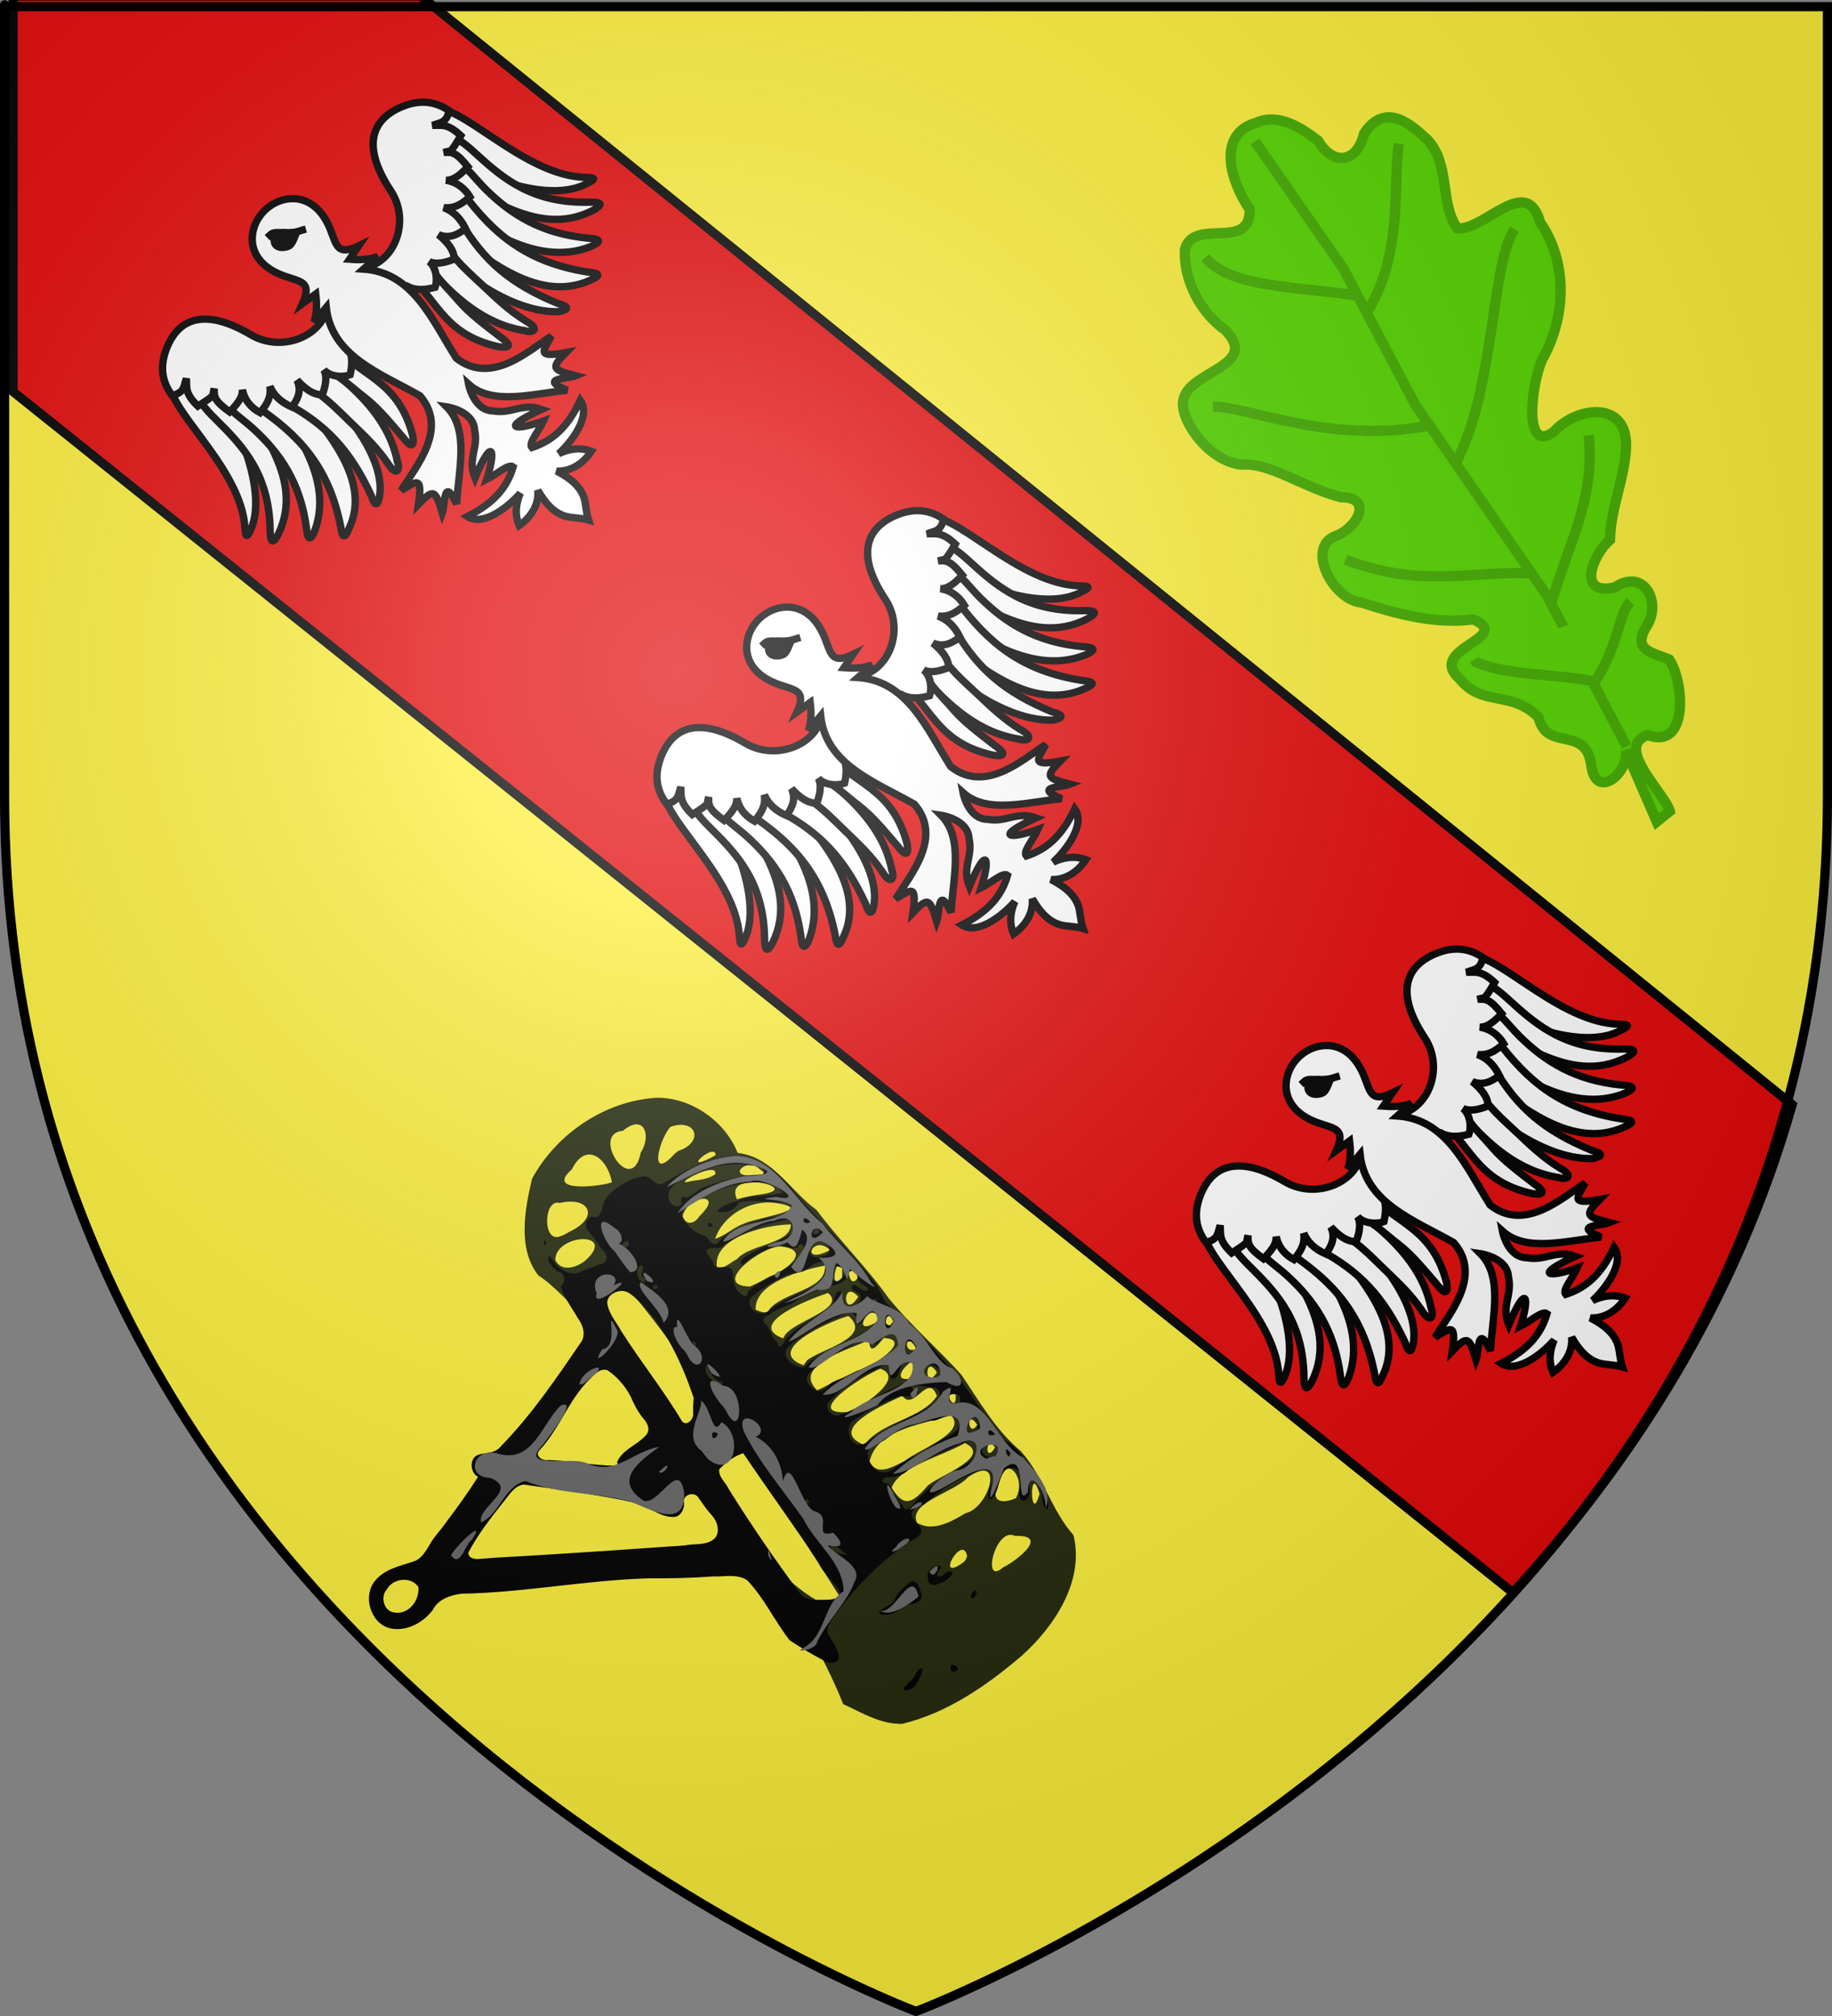 <?xml version="1.0" encoding="UTF-8" standalone="no"?>
<svg
   xmlns:dc="http://purl.org/dc/elements/1.1/"
   xmlns:cc="http://creativecommons.org/ns#"
   xmlns:rdf="http://www.w3.org/1999/02/22-rdf-syntax-ns#"
   xmlns:svg="http://www.w3.org/2000/svg"
   xmlns="http://www.w3.org/2000/svg"
   xmlns:xlink="http://www.w3.org/1999/xlink"
   xmlns:sodipodi="http://sodipodi.sourceforge.net/DTD/sodipodi-0.dtd"
   xmlns:inkscape="http://www.inkscape.org/namespaces/inkscape"
   height="660"
   width="600"
   version="1.0"
   id="svg2"
   sodipodi:version="0.32"
   inkscape:version="0.46"
   sodipodi:docname="000_TUJ.svg"
   sodipodi:docbase="C:\Documents and Settings\Admin\Mes documents\blasons"
   inkscape:export-filename="/Users/fabriceantoine/Desktop/Blason_Plombieres_les_bainspng"
   inkscape:export-xdpi="144"
   inkscape:export-ydpi="144"
   inkscape:output_extension="org.inkscape.output.svg.inkscape">
  <rect width="100%" height="100%" fill="#808080" stroke="none"/>
  <sodipodi:namedview
     inkscape:window-height="712"
     inkscape:window-width="1024"
     inkscape:pageshadow="2"
     inkscape:pageopacity="0.0"
     guidetolerance="10.0"
     gridtolerance="10.0"
     objecttolerance="10.0"
     borderopacity="1.0"
     bordercolor="#666666"
     pagecolor="#ffffff"
     id="base"
     showgrid="false"
     height="660px"
     inkscape:zoom="0.34752453"
     inkscape:cx="-196.21802"
     inkscape:cy="227.20442"
     inkscape:window-x="176"
     inkscape:window-y="176"
     inkscape:current-layer="layer4" />
  <desc
     id="desc4">Flag of Canton of Valais (Wallis)</desc>
  <defs
     id="defs6">
    <inkscape:perspective
       sodipodi:type="inkscape:persp3d"
       inkscape:vp_x="0 : 330 : 1"
       inkscape:vp_y="0 : 1000 : 0"
       inkscape:vp_z="600 : 330 : 1"
       inkscape:persp3d-origin="300 : 220 : 1"
       id="perspective171" />
    <linearGradient
       id="linearGradient2893">
      <stop
         style="stop-color:white;stop-opacity:0.314;"
         offset="0"
         id="stop2895" />
      <stop
         id="stop2897"
         offset="0.19"
         style="stop-color:white;stop-opacity:0.251;" />
      <stop
         style="stop-color:#6b6b6b;stop-opacity:0.125;"
         offset="0.6"
         id="stop2901" />
      <stop
         style="stop-color:black;stop-opacity:0.125;"
         offset="1"
         id="stop2899" />
    </linearGradient>
    <linearGradient
       id="linearGradient2885">
      <stop
         id="stop2887"
         offset="0"
         style="stop-color:white;stop-opacity:1;" />
      <stop
         style="stop-color:white;stop-opacity:1;"
         offset="0.229"
         id="stop2891" />
      <stop
         id="stop2889"
         offset="1"
         style="stop-color:black;stop-opacity:1;" />
    </linearGradient>
    <linearGradient
       id="linearGradient2955">
      <stop
         id="stop2867"
         offset="0"
         style="stop-color:#fd0000;stop-opacity:1;" />
      <stop
         style="stop-color:#e77275;stop-opacity:0.659;"
         offset="0.5"
         id="stop2873" />
      <stop
         style="stop-color:black;stop-opacity:0.323;"
         offset="1"
         id="stop2959" />
    </linearGradient>
    <radialGradient
       inkscape:collect="always"
       xlink:href="#linearGradient2955"
       id="radialGradient2961"
       cx="225.524"
       cy="218.901"
       fx="225.524"
       fy="218.901"
       r="300"
       gradientTransform="matrix(-4.167939e-4,2.183,-1.884,-3.599562e-4,615.597,-289.121)"
       gradientUnits="userSpaceOnUse" />
    <polygon
       id="star"
       transform="scale(53,53)"
       points="0,-1 0.588,0.809 -0.951,-0.309 0.951,-0.309 -0.588,0.809 0,-1 " />
    <clipPath
       id="clip">
      <path
         d="M 0,-200 L 0,600 L 300,600 L 300,-200 L 0,-200 z "
         id="path10" />
    </clipPath>
    <radialGradient
       inkscape:collect="always"
       xlink:href="#linearGradient2955"
       id="radialGradient1911"
       gradientUnits="userSpaceOnUse"
       gradientTransform="matrix(-4.167939e-4,2.183,-1.884,-3.599562e-4,615.597,-289.121)"
       cx="225.524"
       cy="218.901"
       fx="225.524"
       fy="218.901"
       r="300" />
    <radialGradient
       inkscape:collect="always"
       xlink:href="#linearGradient2955"
       id="radialGradient2865"
       gradientUnits="userSpaceOnUse"
       gradientTransform="matrix(0,1.749,-1.593,-1.049767e-7,551.788,-191.29)"
       cx="225.524"
       cy="218.901"
       fx="225.524"
       fy="218.901"
       r="300" />
    <radialGradient
       inkscape:collect="always"
       xlink:href="#linearGradient2955"
       id="radialGradient2871"
       gradientUnits="userSpaceOnUse"
       gradientTransform="matrix(0,1.386,-1.323,-5.741131e-8,-158.082,-109.541)"
       cx="225.524"
       cy="218.901"
       fx="225.524"
       fy="218.901"
       r="300" />
    <radialGradient
       inkscape:collect="always"
       xlink:href="#linearGradient2893"
       id="radialGradient3163"
       gradientUnits="userSpaceOnUse"
       gradientTransform="matrix(1.353,0,0,1.349,-77.629,-85.747)"
       cx="221.445"
       cy="226.331"
       fx="221.445"
       fy="226.331"
       r="300" />
    <radialGradient
       r="300"
       fy="226.331"
       fx="221.445"
       cy="226.331"
       cx="221.445"
       gradientTransform="matrix(1.353,0,0,1.349,-77.629,-85.747)"
       gradientUnits="userSpaceOnUse"
       id="radialGradient2375"
       xlink:href="#linearGradient2893"
       inkscape:collect="always" />
    <radialGradient
       r="300"
       fy="218.901"
       fx="225.524"
       cy="218.901"
       cx="225.524"
       gradientTransform="matrix(0,1.386,-1.323,-5.741131e-8,-158.082,-109.541)"
       gradientUnits="userSpaceOnUse"
       id="radialGradient2373"
       xlink:href="#linearGradient2955"
       inkscape:collect="always" />
    <radialGradient
       r="300"
       fy="218.901"
       fx="225.524"
       cy="218.901"
       cx="225.524"
       gradientTransform="matrix(0,1.749,-1.593,-1.049767e-7,551.788,-191.29)"
       gradientUnits="userSpaceOnUse"
       id="radialGradient2371"
       xlink:href="#linearGradient2955"
       inkscape:collect="always" />
    <radialGradient
       r="300"
       fy="218.901"
       fx="225.524"
       cy="218.901"
       cx="225.524"
       gradientTransform="matrix(-4.167939e-4,2.183,-1.884,-3.599562e-4,615.597,-289.121)"
       gradientUnits="userSpaceOnUse"
       id="radialGradient2369"
       xlink:href="#linearGradient2955"
       inkscape:collect="always" />
    <clipPath
       id="clipPath2365">
      <path
         id="path2367"
         d="M 0,-200 L 0,600 L 300,600 L 300,-200 L 0,-200 z " />
    </clipPath>
    <polygon
       points="0,-1 0.588,0.809 -0.951,-0.309 0.951,-0.309 -0.588,0.809 0,-1 "
       transform="scale(53,53)"
       id="polygon2363" />
    <radialGradient
       gradientUnits="userSpaceOnUse"
       gradientTransform="matrix(-4.167939e-4,2.183,-1.884,-3.599562e-4,615.597,-289.121)"
       r="300"
       fy="218.901"
       fx="225.524"
       cy="218.901"
       cx="225.524"
       id="radialGradient2361"
       xlink:href="#linearGradient2955"
       inkscape:collect="always" />
    <linearGradient
       id="linearGradient2353">
      <stop
         style="stop-color:#fd0000;stop-opacity:1;"
         offset="0"
         id="stop2355" />
      <stop
         id="stop2357"
         offset="0.5"
         style="stop-color:#e77275;stop-opacity:0.659;" />
      <stop
         id="stop2359"
         offset="1"
         style="stop-color:black;stop-opacity:0.323;" />
    </linearGradient>
    <linearGradient
       id="linearGradient2345">
      <stop
         style="stop-color:white;stop-opacity:1;"
         offset="0"
         id="stop2347" />
      <stop
         id="stop2349"
         offset="0.229"
         style="stop-color:white;stop-opacity:1;" />
      <stop
         style="stop-color:black;stop-opacity:1;"
         offset="1"
         id="stop2351" />
    </linearGradient>
    <linearGradient
       id="linearGradient2335">
      <stop
         id="stop2337"
         offset="0"
         style="stop-color:white;stop-opacity:0.314;" />
      <stop
         style="stop-color:white;stop-opacity:0.251;"
         offset="0.19"
         id="stop2339" />
      <stop
         id="stop2341"
         offset="0.6"
         style="stop-color:#6b6b6b;stop-opacity:0.125;" />
      <stop
         id="stop2343"
         offset="1"
         style="stop-color:black;stop-opacity:0.125;" />
    </linearGradient>
    <radialGradient
       gradientTransform="matrix(0,1.386,-1.323,-5.741131e-8,-158.082,-109.541)"
       gradientUnits="userSpaceOnUse"
       xlink:href="#linearGradient2955"
       id="radialGradient2569"
       fy="218.901"
       fx="225.524"
       r="300"
       cy="218.901"
       cx="225.524" />
    <radialGradient
       gradientTransform="matrix(0,1.749,-1.593,-1.049767e-7,551.788,-191.29)"
       gradientUnits="userSpaceOnUse"
       xlink:href="#linearGradient2955"
       id="radialGradient2567"
       fy="218.901"
       fx="225.524"
       r="300"
       cy="218.901"
       cx="225.524" />
    <radialGradient
       gradientTransform="matrix(-4.167939e-4,2.183,-1.884,-3.599562e-4,615.597,-289.121)"
       gradientUnits="userSpaceOnUse"
       xlink:href="#linearGradient2955"
       id="radialGradient2565"
       fy="218.901"
       fx="225.524"
       r="300"
       cy="218.901"
       cx="225.524" />
    <clipPath
       id="clipPath2561">
      <path
         id="path2563"
         d="M 0,-200 L 0,600 L 300,600 L 300,-200 L 0,-200 z " />
    </clipPath>
    <polygon
       id="polygon2559"
       transform="scale(53,53)"
       points="0,-1 0.588,0.809 -0.951,-0.309 0.951,-0.309 -0.588,0.809 0,-1 " />
    <radialGradient
       gradientTransform="matrix(-4.167939e-4,2.183,-1.884,-3.599562e-4,615.597,-289.121)"
       gradientUnits="userSpaceOnUse"
       xlink:href="#linearGradient2955"
       id="radialGradient2557"
       fy="218.901"
       fx="225.524"
       r="300"
       cy="218.901"
       cx="225.524" />
    <linearGradient
       id="linearGradient2549">
      <stop
         id="stop2551"
         offset="0"
         style="stop-color:#fd0000;stop-opacity:1" />
      <stop
         id="stop2553"
         offset="0.5"
         style="stop-color:#e77275;stop-opacity:0.659" />
      <stop
         id="stop2555"
         offset="1"
         style="stop-color:black;stop-opacity:0.323" />
    </linearGradient>
    <linearGradient
       id="linearGradient2541">
      <stop
         id="stop2543"
         offset="0"
         style="stop-color:white;stop-opacity:1" />
      <stop
         id="stop2545"
         offset="0.229"
         style="stop-color:white;stop-opacity:1" />
      <stop
         id="stop2547"
         offset="1"
         style="stop-color:black;stop-opacity:1" />
    </linearGradient>
    <linearGradient
       id="linearGradient2531">
      <stop
         id="stop2533"
         offset="0"
         style="stop-color:white;stop-opacity:0.314" />
      <stop
         id="stop2535"
         offset="0.19"
         style="stop-color:white;stop-opacity:0.251" />
      <stop
         id="stop2537"
         offset="0.6"
         style="stop-color:#6b6b6b;stop-opacity:0.125" />
      <stop
         id="stop2539"
         offset="1"
         style="stop-color:black;stop-opacity:0.125" />
    </linearGradient>
  </defs>
  <g
     inkscape:groupmode="layer"
     id="layer3"
     inkscape:label="Fond écu"
     style="display:inline"
     sodipodi:insensitive="true">
    <path
       id="path2855"
       style="fill:#fcef3c;fill-opacity:1;fill-rule:evenodd;stroke:none;stroke-width:1px;stroke-linecap:butt;stroke-linejoin:miter;stroke-opacity:1"
       d="M 300,658.5 C 300,658.5 598.5,546.18 598.5,260.728 C 598.5,-24.723 598.5,2.176 598.5,2.176 L 1.5,2.176 L 1.5,260.728 C 1.5,546.18 300,658.5 300,658.5 z "
       sodipodi:nodetypes="cccccc" />
  </g>
  <g
     inkscape:groupmode="layer"
     id="layer4"
     inkscape:label="Meubles">
    <g
       id="g2571"
       style="opacity:1;display:inline"
       transform="translate(-0.148,-0.328)">
      <g
         id="g5810">
        <rect
           id="rect4923"
           style="fill:none;fill-opacity:1;fill-rule:nonzero;stroke:none;stroke-width:7.56;stroke-linecap:round;stroke-linejoin:round;stroke-miterlimit:4;stroke-dasharray:none;stroke-opacity:1"
           y="3.375078e-14"
           x="0"
           height="660"
           width="600" />
      </g>
    </g>
    <path
       style="opacity:1;fill:#e20909;fill-opacity:1;fill-rule:evenodd;stroke:#000000;stroke-width:3;stroke-linecap:butt;stroke-linejoin:miter;stroke-miterlimit:4;stroke-dasharray:none;stroke-opacity:1;display:inline"
       d="M 4.283,-1.316 L 4.283,128.216 L 495.471,521.372 C 534.117,479.314 568.498,426.473 586.971,361.653 L 137.752,-1.316 L 4.283,-1.316 z"
       id="path5411" />
    <g
       id="g4069"
       transform="matrix(0.178,-0.183,0.182,0.173,182.463,247.326)"
       style="opacity:1;stroke:#000000;stroke-width:9.498;stroke-miterlimit:4;stroke-dasharray:none;stroke-opacity:1;display:inline">
      <g
         id="g4071"
         style="stroke:#000000;stroke-width:9.498;stroke-miterlimit:4;stroke-dasharray:none;stroke-opacity:1">
        <g
           id="g4073"
           style="stroke:#000000;stroke-width:9.498;stroke-miterlimit:4;stroke-dasharray:none;stroke-opacity:1">
          <path
             inkscape:transform-center-y="-10.853584"
             inkscape:transform-center-x="81.419103"
             style="fill:#ffffff;fill-opacity:1;fill-rule:evenodd;stroke:#000000;stroke-width:9.498;stroke-linecap:butt;stroke-linejoin:miter;stroke-miterlimit:4;stroke-dasharray:none;stroke-opacity:1"
             d="M 64.753,130.195 C 34.184,148.381 45.911,266.741 -1.626,328.351 C -8.218,337.292 -21.937,348.687 -3.513,341.871 C 57.22,319.605 106.65,185.459 99.882,119.849 C 94.617,119.852 84.969,119.491 79.656,119.858 C 70.859,123.304 73.551,126.749 64.753,130.195 z"
             id="path4075"
             sodipodi:nodetypes="cccccc" />
          <path
             inkscape:transform-center-y="-7.1189567"
             inkscape:transform-center-x="32.50414"
             style="fill:#ffffff;fill-opacity:1;fill-rule:evenodd;stroke:#000000;stroke-width:9.498;stroke-linecap:butt;stroke-linejoin:miter;stroke-miterlimit:4;stroke-dasharray:none;stroke-opacity:1"
             d="M 76.119,164.731 C 68.767,177.465 68.24,197.747 67.96,212.648 C 67.056,260.695 63.35,310.001 12.811,360.783 C 1.062,372.672 3.026,375.893 16.608,371.721 C 97.668,344.446 96.55,242.436 122.437,185.375 C 120.488,173.192 121.613,161.359 113.719,153.656 C 108.486,154.233 103.264,154.202 98.024,155.147 C 89.655,159.531 84.488,160.346 76.119,164.731 z"
             id="path4077"
             sodipodi:nodetypes="cscccccc" />
          <path
             inkscape:transform-center-y="-7.6424899"
             inkscape:transform-center-x="-8.1813582"
             style="fill:#ffffff;fill-opacity:1;fill-rule:evenodd;stroke:#000000;stroke-width:9.498;stroke-linecap:butt;stroke-linejoin:miter;stroke-miterlimit:4;stroke-dasharray:none;stroke-opacity:1"
             d="M 91.595,194.577 C 88.436,216.735 92.12,234.145 92.489,252.37 C 93.433,298.858 84.564,344.782 47.143,392.6 C 36.771,405.069 38.937,408.021 51.722,402.859 C 125.565,370.014 132.774,266.522 142.517,209.232 C 139.621,197.614 134.49,186.53 126.218,179.738 C 121.206,180.73 116.156,181.134 111.167,182.482 C 103.44,187.416 99.323,189.643 91.595,194.577 z"
             id="path4079"
             sodipodi:nodetypes="cscccccc" />
          <path
             inkscape:transform-center-y="-1.6707981"
             inkscape:transform-center-x="16.400283"
             style="fill:#ffffff;fill-opacity:1;fill-rule:evenodd;stroke:#000000;stroke-width:9.498;stroke-linecap:butt;stroke-linejoin:miter;stroke-miterlimit:4;stroke-dasharray:none;stroke-opacity:1"
             d="M 115.899,234.22 C 126.876,299.686 124.549,356.673 78.945,423.038 C 69.166,435.435 71.348,438.252 83.66,432.906 C 156.53,409.036 156.72,300.47 164.756,244.47 C 161.645,233.238 160.885,222.581 152.664,216.179 C 147.812,217.271 142.907,217.792 138.086,219.23 C 130.691,224.226 123.295,229.223 115.899,234.22 z"
             id="path4081"
             sodipodi:nodetypes="ccccccc" />
          <path
             style="fill:#ffffff;fill-opacity:1;fill-rule:evenodd;stroke:#000000;stroke-width:9.498;stroke-linecap:butt;stroke-linejoin:miter;stroke-miterlimit:4;stroke-dasharray:none;stroke-opacity:1"
             d="M 145.385,260.455 C 160.397,316.025 158.523,361.524 134.853,423.115 C 127.548,437.113 130.215,439.476 141.32,431.936 C 182.735,403.053 194.433,313.466 188.927,259.537 C 184.957,244.409 179.603,241.917 165.5,235.883 C 160.935,237.857 156.212,239.28 151.743,241.588 C 146.251,249.551 142.827,248.114 145.385,260.455 z"
             id="path4083"
             sodipodi:nodetypes="ccccccc" />
          <path
             inkscape:transform-center-y="-1.5425572"
             inkscape:transform-center-x="5.0521631"
             style="fill:#ffffff;fill-opacity:1;fill-rule:evenodd;stroke:#000000;stroke-width:9.498;stroke-linecap:butt;stroke-linejoin:miter;stroke-miterlimit:4;stroke-dasharray:none;stroke-opacity:1"
             d="M 177.878,259.733 C 186.48,285.474 184.477,312.044 184.402,340.779 C 184.347,362.09 184.429,384.581 179.502,408.818 C 173.686,431.153 184.584,427.344 189.287,417.26 C 219.4,373.32 220.749,321.542 215.638,266.261 C 215.309,258.405 220.36,249.174 197.508,234.692 C 179.773,239.357 172.581,243.792 177.878,259.733 z"
             id="path4085"
             sodipodi:nodetypes="csccccc" />
          <path
             inkscape:transform-center-x="-0.25406483"
             inkscape:transform-center-y="11.246663"
             sodipodi:nodetypes="csccccc"
             id="path4087"
             d="M 207.921,258.691 C 218.648,279.886 217.468,301.46 220.206,328.974 C 222.317,350.18 219.269,375.254 216.83,399.867 C 213.314,422.677 221.036,416.383 227.422,407.271 C 267.267,340.923 233.528,302.802 242.085,248.569 C 237.703,238.627 234.175,225.298 212.925,241.44 L 207.921,258.691 z"
             style="fill:#ffffff;fill-opacity:1;fill-rule:evenodd;stroke:#000000;stroke-width:9.498;stroke-linecap:butt;stroke-linejoin:miter;stroke-miterlimit:4;stroke-dasharray:none;stroke-opacity:1" />
          <path
             style="fill:#ffffff;fill-opacity:1;fill-rule:evenodd;stroke:#000000;stroke-width:9.498;stroke-linecap:butt;stroke-linejoin:miter;stroke-miterlimit:4;stroke-dasharray:none;stroke-opacity:1"
             d="M 289.719,190.31 C 262.219,242.346 190.067,219.184 177.776,164.871 C 159.82,85.523 119.298,87.226 93.708,97.152 C 71.758,105.666 55.802,120.583 51.73,146.385 C 65.476,155.466 70.441,148.723 79.943,144.381 C 72.358,152.931 64.798,155.761 64.594,180.152 C 93.032,186.872 85.283,184.542 95.242,179.517 C 87.071,187.05 84.198,191.131 87.258,215.039 C 108.374,215.413 114.57,211.435 119.186,206.808 C 110.961,218.646 110.202,232.324 113.434,244.274 C 130.14,242.9 138.874,239.473 146.609,229.516 C 141.732,241.031 141.42,253.821 146.863,269.011 C 160.707,267.033 171.347,262.427 176.344,249.274 C 175.361,266.505 177.301,277.89 185.055,286.18 C 195.068,281.784 206.756,274.678 209.582,264.842 C 208.492,278.009 220.671,290.651 228.231,293.995 C 237.99,288.069 249.082,279.252 252.099,265.99 C 272.812,243.299 267.923,243.328 307.899,251.465 C 304.564,233.459 297.987,205.324 289.719,190.31 z"
             id="path4089"
             sodipodi:nodetypes="csscccccccccccccccc" />
        </g>
        <g
           id="g4091"
           transform="matrix(-1,0,0,1,612.969,0)"
           style="stroke:#000000;stroke-width:9.498;stroke-miterlimit:4;stroke-dasharray:none;stroke-opacity:1">
          <path
             sodipodi:nodetypes="cccccc"
             id="path4093"
             d="M 64.753,130.195 C 34.184,148.381 45.911,266.741 -1.626,328.351 C -8.218,337.292 -21.937,348.687 -3.513,341.871 C 62.326,322.159 106.65,185.459 99.882,119.849 C 94.617,119.852 84.969,119.491 79.656,119.858 C 70.859,123.304 73.551,126.749 64.753,130.195 z"
             style="fill:#ffffff;fill-opacity:1;fill-rule:evenodd;stroke:#000000;stroke-width:9.498;stroke-linecap:butt;stroke-linejoin:miter;stroke-miterlimit:4;stroke-dasharray:none;stroke-opacity:1"
             inkscape:transform-center-x="81.419103"
             inkscape:transform-center-y="-10.853584" />
          <path
             sodipodi:nodetypes="cscccccc"
             id="path4095"
             d="M 76.119,164.731 C 68.767,177.465 68.24,197.747 67.96,212.648 C 67.056,260.695 63.35,310.001 12.811,360.783 C 1.062,372.672 3.026,375.893 16.608,371.721 C 97.668,344.446 96.55,242.436 122.437,185.375 C 120.488,173.192 121.613,161.359 113.719,153.656 C 108.486,154.233 103.264,154.202 98.024,155.147 C 89.655,159.531 84.488,160.346 76.119,164.731 z"
             style="fill:#ffffff;fill-opacity:1;fill-rule:evenodd;stroke:#000000;stroke-width:9.498;stroke-linecap:butt;stroke-linejoin:miter;stroke-miterlimit:4;stroke-dasharray:none;stroke-opacity:1"
             inkscape:transform-center-x="32.50414"
             inkscape:transform-center-y="-7.1189567" />
          <path
             sodipodi:nodetypes="cscccccc"
             id="path4097"
             d="M 91.595,194.577 C 88.436,216.735 92.12,234.145 92.489,252.37 C 93.433,298.858 84.564,344.782 47.143,392.6 C 36.771,405.069 38.937,408.021 51.722,402.859 C 125.565,370.014 132.774,266.522 142.517,209.232 C 139.621,197.614 134.49,186.53 126.218,179.738 C 121.206,180.73 116.156,181.134 111.167,182.482 C 103.44,187.416 99.323,189.643 91.595,194.577 z"
             style="fill:#ffffff;fill-opacity:1;fill-rule:evenodd;stroke:#000000;stroke-width:9.498;stroke-linecap:butt;stroke-linejoin:miter;stroke-miterlimit:4;stroke-dasharray:none;stroke-opacity:1"
             inkscape:transform-center-x="-8.1813582"
             inkscape:transform-center-y="-7.6424899" />
          <path
             sodipodi:nodetypes="ccccccc"
             id="path4099"
             d="M 115.899,234.22 C 126.876,299.686 124.549,356.673 78.945,423.038 C 69.166,435.435 71.348,438.252 83.66,432.906 C 157.807,403.929 156.72,300.47 164.756,244.47 C 161.645,233.238 160.885,222.581 152.664,216.179 C 147.812,217.271 142.907,217.792 138.086,219.23 C 130.691,224.226 123.295,229.223 115.899,234.22 z"
             style="fill:#ffffff;fill-opacity:1;fill-rule:evenodd;stroke:#000000;stroke-width:9.498;stroke-linecap:butt;stroke-linejoin:miter;stroke-miterlimit:4;stroke-dasharray:none;stroke-opacity:1"
             inkscape:transform-center-x="16.400283"
             inkscape:transform-center-y="-1.6707981" />
          <path
             sodipodi:nodetypes="ccccccc"
             id="path4101"
             d="M 145.385,260.455 C 160.397,316.025 158.523,361.524 134.853,423.115 C 127.548,437.113 130.215,439.476 141.32,431.936 C 180.182,394.117 194.433,313.466 188.927,259.537 C 184.957,244.409 179.603,241.917 165.5,235.883 C 160.935,237.857 156.212,239.28 151.743,241.588 C 146.251,249.551 142.827,248.114 145.385,260.455 z"
             style="fill:#ffffff;fill-opacity:1;fill-rule:evenodd;stroke:#000000;stroke-width:9.498;stroke-linecap:butt;stroke-linejoin:miter;stroke-miterlimit:4;stroke-dasharray:none;stroke-opacity:1" />
          <path
             sodipodi:nodetypes="csccccc"
             id="path4103"
             d="M 177.878,259.733 C 186.48,285.474 184.477,312.044 184.402,340.779 C 184.347,362.09 184.429,384.581 179.502,408.818 C 173.686,431.153 184.584,427.344 189.287,417.26 C 219.4,373.32 220.749,321.542 215.638,266.261 C 215.309,258.405 220.36,249.174 197.508,234.692 C 179.773,239.357 172.581,243.792 177.878,259.733 z"
             style="fill:#ffffff;fill-opacity:1;fill-rule:evenodd;stroke:#000000;stroke-width:9.498;stroke-linecap:butt;stroke-linejoin:miter;stroke-miterlimit:4;stroke-dasharray:none;stroke-opacity:1"
             inkscape:transform-center-x="5.0521631"
             inkscape:transform-center-y="-1.5425572" />
          <path
             style="fill:#ffffff;fill-opacity:1;fill-rule:evenodd;stroke:#000000;stroke-width:9.498;stroke-linecap:butt;stroke-linejoin:miter;stroke-miterlimit:4;stroke-dasharray:none;stroke-opacity:1"
             d="M 207.921,258.691 C 218.648,279.886 217.468,301.46 220.206,328.974 C 222.317,350.18 219.269,375.254 216.83,399.867 C 213.314,422.677 221.036,416.383 227.422,407.271 C 267.267,340.923 233.528,302.802 242.085,248.569 C 237.703,238.627 234.175,225.298 212.925,241.44 L 207.921,258.691 z"
             id="path4105"
             sodipodi:nodetypes="csccccc"
             inkscape:transform-center-y="11.246663"
             inkscape:transform-center-x="-0.25406483" />
          <path
             sodipodi:nodetypes="csscccccccccccccccc"
             id="path4107"
             d="M 289.719,190.31 C 262.219,242.346 190.067,219.184 177.776,164.871 C 159.82,85.523 119.298,87.226 93.708,97.152 C 71.758,105.666 55.802,120.583 51.73,146.385 C 65.476,155.466 70.441,148.723 79.943,144.381 C 72.358,152.931 64.798,155.761 64.594,180.152 C 93.032,186.872 85.283,184.542 95.242,179.517 C 87.071,187.05 84.198,191.131 87.258,215.039 C 108.374,215.413 114.57,211.435 119.186,206.808 C 110.961,218.646 110.202,232.324 113.434,244.274 C 130.14,242.9 138.874,239.473 146.609,229.516 C 141.732,241.031 141.42,253.821 146.863,269.011 C 160.707,267.033 171.347,262.427 176.344,249.274 C 175.361,266.505 177.301,277.89 185.055,286.18 C 195.068,281.784 206.756,274.678 209.582,264.842 C 208.492,278.009 220.671,290.651 228.231,293.995 C 237.99,288.069 249.082,279.252 252.099,265.99 C 272.812,243.299 267.923,243.328 307.899,251.465 C 304.564,233.459 297.987,205.324 289.719,190.31 z"
             style="fill:#ffffff;fill-opacity:1;fill-rule:evenodd;stroke:#000000;stroke-width:9.498;stroke-linecap:butt;stroke-linejoin:miter;stroke-miterlimit:4;stroke-dasharray:none;stroke-opacity:1" />
        </g>
      </g>
      <g
         id="g4109"
         style="stroke:#000000;stroke-width:9.498;stroke-miterlimit:4;stroke-dasharray:none;stroke-opacity:1">
        <path
           sodipodi:nodetypes="csccccccccccccccccccscsccccccccccccccccccsc"
           d="M 304.03,64.691 C 330.134,64.681 357.215,84.118 352.968,119.186 C 348.503,156.061 316.88,170.462 355.774,184.785 L 335.055,188.411 C 340.613,195.356 351.124,207.234 362.919,212.255 L 338.287,210.387 C 379.014,259.683 351.816,320.614 337.599,378.173 C 342.971,435.305 406.469,438.775 442.052,446.968 C 421.115,452.777 408.075,452.587 439.582,475.545 C 411.514,475.378 411.542,478.294 426.72,505.79 C 416.572,501.284 391.065,472.258 405.73,511.093 C 373.42,482.529 325.326,455.871 324.192,413.432 C 324.192,413.432 303.962,442.268 321.305,460.818 C 334.653,481.174 354.446,479.834 365.328,504.526 C 310.729,482.691 320.538,498.954 356.303,516.78 C 342.951,521.68 322.115,522.46 321.305,530.137 C 345.109,542.904 371.014,545.405 407.883,532.467 C 403.438,556.844 362.484,562.046 339.33,560.797 C 352.508,565.943 364.313,574.397 370.464,589.127 C 351.47,592.734 332.987,588.35 321.305,574.533 C 327.586,596.369 327.156,611.403 321.073,623.74 C 317.394,631.201 309.462,638.668 304.03,648.98 C 298.598,638.668 290.666,631.201 286.987,623.74 C 280.904,611.403 280.473,596.369 286.754,574.533 C 275.073,588.35 256.59,592.734 237.596,589.127 C 243.747,574.397 255.552,565.943 268.729,560.797 C 245.576,562.046 204.622,556.844 200.176,532.467 C 237.045,545.405 262.951,542.904 286.754,530.137 C 285.945,522.46 265.108,521.68 251.756,516.78 C 287.522,498.954 297.33,482.691 242.732,504.526 C 253.613,479.834 273.407,481.174 286.754,460.818 C 304.098,442.268 283.867,413.432 283.867,413.432 C 282.734,455.871 234.64,482.529 202.33,511.093 C 216.994,472.258 191.488,501.284 181.34,505.79 C 196.518,478.294 196.545,475.378 168.478,475.545 C 199.985,452.587 186.945,452.777 166.007,446.968 C 201.59,438.775 265.089,435.305 270.461,378.173 C 256.244,320.614 229.045,259.683 269.773,210.387 L 245.141,212.255 C 256.936,207.234 267.446,195.356 273.005,188.411 L 252.286,184.785 C 291.179,170.462 259.557,156.061 255.092,119.186 C 250.845,84.118 277.926,64.681 304.03,64.691 z"
           style="fill:#ffffff;fill-opacity:1;fill-rule:evenodd;stroke:#000000;stroke-width:9.498;stroke-linecap:butt;stroke-linejoin:miter;stroke-miterlimit:4;stroke-dasharray:none;stroke-opacity:1"
           id="path4111" />
        <g
           id="g4113"
           style="stroke:#000000;stroke-width:9.498;stroke-miterlimit:4;stroke-dasharray:none;stroke-opacity:1">
          <path
             sodipodi:nodetypes="ccsccscc"
             id="path4115"
             d="M 282.637,91.79 C 288.12,92.376 290.417,91.189 295.07,95.507 C 303.469,104.713 309.159,111.297 315.084,114.696 C 318.824,116.842 321.692,118.405 324.599,120.121 C 323.383,119.461 317.697,116.031 314.955,114.751 C 310.191,114.095 299.365,122.762 292.596,119.231 C 281.696,113.543 277.759,101.846 294.748,95.659 C 294.551,94.204 289.594,91.916 282.637,91.79 z"
             style="fill:#ffffff;fill-opacity:1;fill-rule:evenodd;stroke:#000000;stroke-width:9.498;stroke-linecap:butt;stroke-linejoin:miter;stroke-miterlimit:4;stroke-dasharray:none;stroke-opacity:1" />
          <path
             sodipodi:nodetypes="csssc"
             id="path4117"
             d="M 293.657,113.087 C 289.891,111.586 288.224,107.686 289.936,104.382 C 291.648,101.079 296.665,98.622 299.86,101.118 C 302.917,103.506 305.248,106.576 303.581,109.823 C 301.923,113.053 297.656,114.528 293.92,113.187"
             style="fill:#000000;fill-opacity:1;fill-rule:evenodd;stroke:#000000;stroke-width:9.498;stroke-linecap:round;stroke-linejoin:round;stroke-miterlimit:4;stroke-dasharray:none;stroke-dashoffset:0;stroke-opacity:1" />
        </g>
      </g>
    </g>
    <use
       style="opacity:1;display:inline"
       x="0"
       y="0"
       xlink:href="#g4069"
       id="use5010"
       transform="translate(-161.933,-133.718)"
       width="600"
       height="660" />
    <use
       style="opacity:1;display:inline"
       x="0"
       y="0"
       xlink:href="#g4069"
       id="use5012"
       transform="translate(176.654,143.532)"
       width="600"
       height="660" />
    <g
       id="g6540"
       transform="matrix(0.989,-0.535,0.535,0.989,-351.348,316.937)"
       style="fill:#55d400;stroke:#44aa00">
      <path
         sodipodi:nodetypes="cccccccccccccccccccccccccccccc"
         id="path3863"
         d="M 713.92,106.309 C 701.48,103.513 699.067,118.721 700.114,127.565 C 694.318,138.598 684.667,121.605 677.878,128.925 C 673.302,136.721 673.188,147.095 677.149,155.213 C 680.976,169.115 662.519,160.548 656.87,166.979 C 652.988,170.773 654.319,186.126 662.616,191.785 C 670.194,195.053 675.071,205.943 683.548,213.891 C 692.243,218.509 683.213,224.273 676.581,223.072 C 667.489,222.218 667.483,239.216 674.188,243.658 C 681.841,251.669 690.099,259.533 700.611,263.557 C 708.593,274.04 684.233,264.4 688.842,276.855 C 690.734,287.301 700.49,286.768 703.727,297.701 C 700.918,307.882 715.163,306.05 710.446,317.631 C 707.111,327.024 719.495,324.338 721.511,318.155 L 719.549,340.78 L 724.35,339.89 C 725.53,334.646 718.907,315.526 729.255,317.35 C 737.643,326.924 745.961,308.825 745.217,301.011 C 742.254,297.106 736.759,293.6 743.858,289.435 C 751.365,285.407 751.497,273.979 741.3,274.952 C 730.071,271.861 740.244,263.491 746.628,262.106 C 751.083,254.154 758.947,248.416 763.636,240.504 C 770.422,228.778 756.561,223.281 747.11,226.678 C 735.45,228.157 749.713,209.109 755.103,205.989 C 766.485,198.473 774.284,184.982 772.691,171.145 C 776.071,156.737 757.375,165.522 750.678,161.233 C 749.463,152.52 757.809,143.867 755.285,134.38 C 753.412,128.928 750.137,118.503 739.877,124.003 C 734.174,130.5 727.413,128.172 727.143,119.491 C 724.673,113.851 720.807,106.85 713.92,106.309 z"
         style="fill:#55d400;fill-opacity:1;fill-rule:evenodd;stroke:#44aa00;stroke-width:3;stroke-linecap:butt;stroke-linejoin:miter;stroke-miterlimit:4;stroke-dasharray:none;stroke-opacity:1" />
      <path
         id="path4752"
         d="M 722.277,317.364 L 722.734,267.567 L 715.424,200.411 L 715.881,155.639 L 710.856,110.868"
         style="fill:#55d400;fill-rule:evenodd;stroke:#44aa00;stroke-width:3;stroke-linecap:butt;stroke-linejoin:miter;stroke-miterlimit:4;stroke-dasharray:none;stroke-opacity:1" />
      <path
         sodipodi:nodetypes="ccccc"
         id="path5641"
         d="M 743.292,280.816 C 738.921,281.837 734.84,289.877 723.191,296.349 C 714.151,288.879 701.83,282.885 695.323,274.877 L 695.323,274.877 L 695.323,273.963"
         style="fill:#55d400;fill-rule:evenodd;stroke:#44aa00;stroke-width:3;stroke-linecap:butt;stroke-linejoin:miter;stroke-miterlimit:4;stroke-dasharray:none;stroke-opacity:1" />
      <path
         sodipodi:nodetypes="cc"
         id="path5643"
         d="M 723.191,269.852 C 734.564,258.066 748.639,249.657 755.627,232.39"
         style="fill:#55d400;fill-rule:evenodd;stroke:#44aa00;stroke-width:3;stroke-linecap:butt;stroke-linejoin:miter;stroke-miterlimit:4;stroke-dasharray:none;stroke-opacity:1" />
      <path
         sodipodi:nodetypes="cc"
         id="path5645"
         d="M 721.82,259.801 C 706.592,250.691 691.364,248.315 676.135,230.563"
         style="fill:#55d400;fill-rule:evenodd;stroke:#44aa00;stroke-width:3;stroke-linecap:butt;stroke-linejoin:miter;stroke-miterlimit:4;stroke-dasharray:none;stroke-opacity:1" />
      <path
         sodipodi:nodetypes="cc"
         id="path5647"
         d="M 717.252,221.426 C 738.214,207.667 754.086,175.113 765.221,169.345"
         style="fill:#55d400;fill-rule:evenodd;stroke:#44aa00;stroke-width:3;stroke-linecap:butt;stroke-linejoin:miter;stroke-miterlimit:4;stroke-dasharray:none;stroke-opacity:1" />
      <path
         sodipodi:nodetypes="cc"
         id="path5649"
         d="M 715.881,207.72 C 688.088,198.945 671.877,177.338 663.344,173"
         style="fill:#55d400;fill-rule:evenodd;stroke:#44aa00;stroke-width:3;stroke-linecap:butt;stroke-linejoin:miter;stroke-miterlimit:4;stroke-dasharray:none;stroke-opacity:1" />
      <path
         sodipodi:nodetypes="cc"
         id="path5651"
         d="M 714.968,170.715 C 733.299,160.735 740.032,141.101 747.404,131.427"
         style="fill:#55d400;fill-rule:evenodd;stroke:#44aa00;stroke-width:3;stroke-linecap:butt;stroke-linejoin:miter;stroke-miterlimit:4;stroke-dasharray:none;stroke-opacity:1" />
      <path
         sodipodi:nodetypes="cc"
         id="path5653"
         d="M 715.424,164.32 C 702.106,154.337 684.116,144.821 682.074,133.711"
         style="fill:#55d400;fill-rule:evenodd;stroke:#44aa00;stroke-width:3;stroke-linecap:butt;stroke-linejoin:miter;stroke-miterlimit:4;stroke-dasharray:none;stroke-opacity:1" />
    </g>
    <g
       id="g8416"
       transform="matrix(1.073,0,0,1.073,30.343,15.547)">
      <g
         transform="matrix(0.188,0,0,0.188,-47.57,274.012)"
         id="g8403">
        <path
           style="fill:#22280b"
           d="M 1471.585,1231.07 C 1385.375,1011.83 1062.527,588.514 976.751,535.393 C 942.51,492.299 954.75,428.172 966.307,378.701 C 1005.859,305.568 1084.908,251.841 1168.712,246.985 C 1224.97,246.289 1279.921,285.124 1300.193,336.493 C 1357.124,342.709 1385.43,398.122 1428.145,428.902 C 1464.732,477.974 1509.421,521.614 1545.023,571.816 C 1581.221,616.288 1625.041,654.096 1663.2,696.179 C 1692.797,739.58 1718.881,786.407 1759.704,820.262 C 1796.782,861.207 1809.147,915.927 1845.492,956.845 C 1863.624,1030.792 1815.004,1104.421 1762.045,1151.993 C 1705.325,1200.662 1640.648,1245.491 1567.211,1263.124 C 1531.81,1263.623 1504.805,1246.313 1471.585,1231.07 z M 1465.71,1056.165 C 744.996,-84.648 1188.098,925.56 1427.582,1061.986 C 1440.006,1061.707 1454.86,1063.328 1465.71,1056.165 z M 1731.415,1009.076 C 1752.297,999.035 1808.082,956.099 1750.591,958.084 C 1718.412,942.002 1695.271,1041.196 1731.415,1009.076 z M 1672.759,990.682 C 1665.584,952.487 1617.24,1037.904 1668.029,1000.04 L 1671.128,995.585 L 1672.759,990.682 L 1672.759,990.682 z M 1670.109,921.257 C 1709.16,912.655 1734.815,821.711 1674.297,862.682 C 1652.262,887.712 1575.623,904.077 1591.611,936.767 C 1617.089,952.265 1647.746,934.752 1670.109,921.257 z M 1609.608,875.834 C 1628.025,860.354 1715.356,828.823 1669.12,807.4 C 1632.038,828.823 1563.808,844.728 1550.252,879.652 C 1571.544,915.775 1586.319,901.952 1609.608,875.834 z M 1790.404,889.919 C 1773.637,832.888 1774.479,945.272 1790.404,889.919 z M 1751.948,896.862 C 1770.909,863.305 1732.813,820.413 1723.303,874.147 C 1709.822,902.358 1728.871,907.054 1751.948,896.862 z M 1571.005,836.911 C 1593.049,817.988 1675.076,790.409 1646.317,762.167 C 1603.016,776.904 1526.216,784.024 1514.536,836.978 C 1526.44,863.106 1553.588,844.747 1571.005,836.911 z M 1718.197,814.471 C 1702.378,791.788 1700.798,843.358 1718.197,814.471 z M 1508.055,807.531 C 1538.604,771.211 1599.301,767.961 1623.772,731.159 C 1609.747,690.989 1586.144,757.579 1567.627,730.648 C 1538.082,744.567 1443.138,786.118 1506.122,810.525 L 1508.055,807.531 L 1508.055,807.531 z M 1689.152,777.789 C 1670.645,749.743 1673.909,801.509 1689.152,777.789 z M 1482.042,756.762 C 1504.934,746.672 1573.513,701.439 1531.999,686.769 C 1502.228,698.07 1401.732,764.273 1482.042,756.762 L 1482.042,756.762 z M 1654.254,728.732 C 1630.288,721.651 1656.466,762.484 1654.254,728.732 z M 1494.4,689.909 C 1515.494,686.17 1588.249,639.152 1537.234,636.86 C 1525.727,651.406 1513.82,665.027 1513.949,639.97 C 1482.13,655.353 1387.344,680.94 1429.324,721.861 C 1450.99,711.159 1472.703,700.55 1494.4,689.909 z M 1584.696,695.88 C 1607.184,642.11 1535.387,710.487 1579.794,702.852 L 1584.696,695.88 L 1584.696,695.88 z M 1623.772,692.737 C 1603.043,660.301 1603.043,725.173 1623.772,692.737 z M 1412.704,673.297 C 1433.36,655.755 1521.435,636.256 1480.085,601.089 C 1446.345,610.867 1342.23,657.605 1407.184,681.142 L 1412.704,673.297 L 1412.704,673.297 z M 1590.445,654.536 C 1572.974,621.936 1566.916,665.367 1590.445,654.536 z M 1377.304,631.808 C 1392.83,609.24 1477.742,588.887 1446.965,563.801 C 1418.032,573.246 1312.047,614.55 1373.979,637.471 L 1377.304,631.808 L 1377.304,631.808 z M 1528.396,604.804 C 1520.46,572.581 1480.244,635.804 1523.249,612.545 L 1526.627,608.921 L 1528.396,604.804 L 1528.396,604.804 z M 1552.953,609.884 C 1539.845,581.432 1534.252,636.201 1552.953,609.884 z M 1351.605,590.422 C 1374.771,561.691 1445.151,559.18 1441.973,519.392 C 1405.192,526.168 1327.156,547.438 1329.439,590.864 C 1335.246,593.569 1348.469,599.592 1351.605,590.422 z M 1496.02,569.946 C 1468.604,538.306 1470.564,610.604 1496.02,569.946 z M 1352.46,536.844 C 1378.12,528.267 1423.508,493.487 1369.301,488.243 C 1339.299,487.96 1255.543,551.418 1319.86,553.407 C 1331.225,548.926 1341.793,542.731 1352.46,536.844 z M 1469.744,538.602 C 1472.505,469.869 1440.857,569.48 1469.744,538.602 z M 1496.02,537.808 C 1472.127,499.39 1480.013,566.006 1496.02,537.808 z M 1052.198,511.84 C 1107.232,463.14 1004.24,466.671 1004.134,510.502 C 1014.368,530.479 1038.56,522.468 1052.198,511.84 z M 1299.085,508.916 C 1320.288,484.155 1386.298,485.105 1386.565,452.584 C 1344.617,453.073 1258.506,474.248 1266.64,522.6 C 1278.409,525.406 1289.314,513.58 1299.085,508.916 z M 1450.196,494.167 C 1422.262,466.927 1399.456,520.704 1450.196,494.167 z M 1309.947,451.484 C 1330.385,441.237 1431.353,428.267 1361.584,417.688 C 1318.524,411.818 1275.763,439.563 1263.636,475.899 C 1279.726,471.004 1293.652,457.386 1309.947,451.484 z M 1028.256,463.975 C 1077.329,440.312 1058.49,406.403 1011.455,417.794 C 986.001,409.845 982.753,478.766 1009.578,472.767 L 1018.074,469.598 L 1028.256,463.975 L 1028.256,463.975 z M 1238.721,438.623 C 1280.803,398.366 1218.551,405.241 1210.911,438.989 C 1216.735,455.872 1231.071,451.108 1238.721,438.623 z M 1340.507,403.382 C 1408.745,393.427 1275.581,361.046 1299.106,411.859 C 1312.553,407.514 1326.549,405.342 1340.507,403.382 z M 1096.102,384.179 C 1089.484,345.801 1054.269,316.273 1030.956,363.306 C 985.727,402.83 1082.126,390.222 1096.102,384.179 z M 1263.977,371.126 C 1268.626,347.051 1185.422,393.837 1225.219,382.133 C 1238.5,380.121 1252.644,379.172 1263.977,371.126 z M 1337.375,364.088 C 1315.336,340.837 1281.298,377.295 1324.551,372.38 C 1327.304,372.081 1353.288,373.188 1337.375,364.088 z M 1142.793,336.265 C 1160.967,308.114 1148.348,271.805 1113.674,300.794 C 1060.291,304.682 1128.523,410.439 1142.793,336.265 z M 1203.642,333.357 C 1246.723,319.276 1233.15,279.359 1191.188,294.188 C 1172.065,314.938 1155.238,385.071 1197.827,338.045 L 1203.642,333.357 L 1203.642,333.357 z M 1264.607,340.034 C 1263.702,318.484 1206.554,369.716 1257.244,344.159 L 1264.607,340.034 L 1264.607,340.034 z"
           id="path8392"
           sodipodi:nodetypes="ccccccccccccccccccccccccccccccccccccccccccccccccccccccccccccccccccccccccccccccccccccccccccccccccccccccccccccccccccccccccccccccccccccccccccccccccccc" />
        <path
           id="path8390"
           d="M 1579.288,1194.588 C 1588.781,1190.695 1590.024,1172.069 1600.084,1173.227 C 1600.804,1182.991 1592.648,1192.863 1588.856,1200.715 C 1584.913,1205.725 1570.159,1214.467 1569.868,1204.977 C 1572.81,1201.336 1576.312,1198.199 1579.288,1194.588 z M 1645.989,1173.522 C 1643.483,1159.655 1666.612,1172.831 1653.919,1177.83 C 1650.766,1179.482 1645.447,1177.698 1645.989,1173.522 z M 1384.653,1127.37 C 1360.027,1096.081 1343.473,1058.898 1315.717,1029.997 C 1299.055,1019.156 1278.489,1024.604 1259.934,1023.863 C 1224.573,1026.464 1189.108,1027.218 1153.667,1026.977 C 1052.62,1030.112 952.871,1050.097 851.742,1051.884 C 833.819,1054.172 813.898,1060.868 805.319,1078.17 C 789.309,1099.344 761.509,1114.336 734.645,1107.741 C 703.439,1098.802 690.988,1054.574 712.09,1030.203 C 727.209,1012.069 751.156,1007.053 772.518,1000.07 C 786.779,996.314 794.075,982.323 801.17,970.656 C 808.266,958.118 818.723,948.065 826.774,936.175 C 844.858,912.056 862.637,887.669 878.788,862.2 C 865.536,855.509 864.077,832.073 878.923,826.384 C 891.238,822.689 906.595,824.293 915.369,813.063 C 966.055,761.287 1006.776,701.067 1047.465,641.426 C 1053.597,629.088 1048.326,614.741 1040.609,604.448 C 1030.975,587.294 1018.038,571.552 1012.977,552.193 C 1023.48,545.958 1019.204,530.329 1007.794,528.996 C 1001.1,523.275 988.569,511.842 994.124,503.586 C 1001.627,508.666 1003.658,520.151 1013.025,524.172 C 1022.046,531.495 1035.249,535.191 1045.925,529.152 C 1057.294,524.304 1068.783,519.669 1080.685,516.303 C 1093.144,511.028 1086.319,497.564 1078.739,491.58 C 1071.837,481.263 1065.05,470.748 1056.234,461.943 C 1049.586,452.529 1056.751,436.62 1069.179,440.613 C 1078.766,439.032 1079.918,427.769 1081.783,420.045 C 1084.886,408.585 1094.874,400.555 1103.842,393.455 C 1117.304,383.2 1133.387,375.803 1150.355,374.199 C 1160.974,375.992 1168.402,393.069 1180.177,385.534 C 1203.677,371.38 1227.688,357.616 1253.865,348.99 C 1275.026,342.311 1298.294,336.836 1320.071,344.032 C 1347.671,352.353 1369.554,372.593 1387.556,394.341 C 1403.091,412.627 1418.818,430.768 1435.789,447.742 C 1467.126,481.525 1498.223,515.617 1526.636,551.929 C 1533.747,564.855 1537.868,581.686 1552.526,588.289 C 1572.429,605.998 1590.418,625.718 1609.057,644.724 C 1637.603,674.612 1664.163,706.495 1686.862,741.074 C 1697.093,755.799 1709.979,768.797 1718.369,784.711 C 1722.179,797.301 1733.946,802.288 1743.885,808.833 C 1756.637,819.612 1766.031,833.65 1777.007,846.1 C 1785.397,856.92 1793.275,868.209 1799.53,880.415 C 1799.934,891.962 1807.47,903.234 1803.243,914.827 C 1792.762,910.953 1796.203,898.066 1794.204,889.483 C 1790.096,880.367 1786.146,865.312 1774.034,865.321 C 1772.32,876.03 1777.036,888.037 1770.528,897.725 C 1762.318,906.916 1755.43,894.155 1757.842,886.114 C 1757.917,876.465 1760.885,866.726 1759.185,857.155 C 1755.153,845.601 1737.227,844.354 1731.825,855.425 C 1723.617,867.987 1723.781,884.346 1714.719,896.446 C 1705.193,904.211 1705.365,885.895 1709.476,880.867 C 1713.047,872.277 1719.789,862.859 1716.064,853.278 C 1710.69,844.558 1699.181,848.369 1691.812,851.983 C 1675.144,859.561 1658.047,866.453 1642.648,876.538 C 1628.366,885.456 1614.955,895.763 1602.628,907.231 C 1592.866,908.305 1578.482,916.39 1583.623,928.015 C 1587.798,936.643 1599.978,941.65 1598.406,952.647 C 1592.598,963.168 1579.374,965.315 1571.07,973.3 C 1524.199,1006.627 1484.075,1049.062 1451.45,1096.298 C 1447.728,1103.327 1442.53,1112.28 1448.56,1119.539 C 1454.861,1131.358 1464.117,1142.551 1464.72,1156.508 C 1461.764,1166.227 1449.438,1165.142 1442.091,1161.439 C 1422.429,1151.019 1403.082,1139.889 1384.653,1127.37 z M 781.837,1040.986 C 770.232,1023.296 740.402,1026.652 730.8,1044.675 C 719.543,1056.463 725.607,1080.61 742.912,1082.366 C 761.253,1085.878 778.079,1070.059 781.062,1052.666 C 781.909,1048.842 782.206,1044.888 781.837,1040.986 z M 1468.248,1054.598 C 1460.838,1033.955 1440.553,1021.717 1431.714,1001.869 C 1392.187,941.663 1349.497,883.62 1309.324,823.853 C 1294.162,828.58 1281.344,838.65 1270.364,849.848 C 1268.723,862.52 1280.541,870.652 1285.226,881.154 C 1322.052,940.27 1361.56,997.695 1403.03,1053.644 C 1417.033,1065.699 1436.591,1061.452 1453.45,1061.626 C 1458.928,1061.348 1465.96,1060.485 1468.248,1054.598 z M 1213.939,973.546 C 1230.256,969.985 1249.667,974.46 1263.022,962.08 C 1272.76,950.728 1266.946,933.662 1257.639,923.966 C 1249.261,914.652 1242.308,904.162 1235.117,893.997 C 1228.012,886.728 1212.449,891.044 1212.848,902.086 C 1214.882,913.193 1207.993,927.89 1195.212,927.386 C 1172.492,927.072 1155.197,909.686 1133.708,904.726 C 1109,898.169 1083.607,894.626 1058.462,890.177 C 1023.393,884.549 988.178,879.903 953.043,874.717 C 936.929,876.729 928.995,892.618 919.399,903.678 C 898.946,929.432 878.69,955.624 863.139,984.715 C 862.434,994.927 874.723,996.5 882.366,995.25 C 914.287,992.441 946.365,991.46 978.341,989.236 C 1056.91,984.55 1135.418,978.949 1213.939,973.546 z M 1478.894,988.217 C 1469.916,984.448 1459.695,970.109 1450.33,975.595 C 1453.987,984.154 1465.128,986.897 1473.579,988.312 C 1475.348,988.455 1477.132,988.431 1478.894,988.217 z M 1597.939,893.415 C 1619.386,870.044 1648.574,856.442 1674.658,839.246 C 1683.035,832.039 1691.456,821.973 1689.867,810.152 C 1685.829,800.297 1673.566,803.323 1666.016,806.774 C 1635.668,819.716 1605.197,832.889 1577.389,850.823 C 1569.32,859.214 1557.746,862.603 1546.393,862.833 C 1537.463,861.145 1529.613,871.972 1542.165,872.685 C 1551.795,874.852 1547.607,885.72 1554.8,890.813 C 1560.609,898.974 1566.176,907.309 1572.194,915.32 C 1584.276,913.063 1588.68,899.827 1597.939,893.415 z M 1415.481,901.028 C 1408.91,890.069 1408.156,913.085 1415.015,904.522 C 1415.665,903.269 1416.982,902.169 1415.481,901.028 z M 1562.673,842.706 C 1576.834,829.963 1598.208,829.091 1611.185,814.612 C 1625.164,803.768 1642.913,798.596 1656.125,786.788 C 1663.275,778.572 1660.437,762.068 1647.947,761.603 C 1635.637,760.3 1626.678,773.022 1614.304,770.693 C 1587.455,769.002 1563.46,784.202 1542.742,799.531 C 1533.861,808.073 1518.252,807.978 1512.591,820.135 C 1507.081,837.248 1523.76,857.813 1541.765,854.897 C 1549.742,852.858 1556.03,847.237 1562.673,842.706 z M 1104.353,838.541 C 1112.807,817.843 1136.503,811.162 1150.567,795.452 C 1159.877,786.391 1153.785,774.399 1146.306,766.724 C 1137.991,755.993 1131.563,744.013 1126.372,731.516 C 1117.437,714.593 1104.402,699.353 1088.362,688.953 C 1075.882,685.744 1066.617,697.081 1058.856,704.925 C 1025.76,737.767 1011.062,784.063 979.438,818.041 C 969.102,827.971 983.209,836.78 993.249,834.91 C 1029.589,835.96 1065.426,844.105 1101.86,844.019 C 1104.299,843.727 1106.506,840.516 1104.353,838.541 z M 1723.751,820.314 C 1724.188,806.996 1702.594,804.114 1697.793,815.706 C 1693.888,825.013 1705.527,831.785 1713.639,829.696 C 1718.302,828.838 1723.084,825.261 1723.751,820.314 z M 1525.339,795.743 C 1555.995,774.258 1591.558,761.42 1623.34,741.853 C 1632.617,734.931 1629.465,715.244 1615.981,717.08 C 1604.789,716.515 1593.701,712.6 1582.446,714.587 C 1577.814,721.656 1602.991,719.88 1589.914,728.844 C 1579.542,735.523 1566.277,727.619 1555.766,734.134 C 1530.895,744.064 1506.767,756.533 1485.543,772.934 C 1476.169,783.371 1480.154,801.8 1491.659,808.95 C 1504.641,814.276 1515.095,801.345 1525.339,795.743 z M 1690.425,779.158 C 1695.655,767.845 1675.115,759.003 1671.032,771.102 C 1664.121,780.932 1677.461,796.989 1687.238,787.476 C 1689.517,785.413 1690.907,782.249 1690.425,779.158 z M 1228.855,734.11 C 1209.826,677.833 1184.064,622.147 1142.253,579.021 C 1132.56,571.329 1123.378,558.892 1109.483,560.687 C 1098.843,561.723 1086.449,570.279 1088.822,582.275 C 1091.715,598.958 1103.892,611.68 1111.603,626.218 C 1143.061,675.879 1180.109,721.811 1210.139,772.404 C 1217.671,780.184 1227.398,769.9 1227.999,761.69 C 1227.758,753.399 1227.858,745.017 1228.702,736.655 L 1228.781,735.383 L 1228.855,734.11 L 1228.855,734.11 z M 1561.284,714.615 C 1573.446,709.286 1588.494,702.954 1591.285,688.343 C 1594.258,676.254 1575.904,668.626 1568.678,678.157 C 1561.744,684.973 1561.925,709.114 1548.19,701.549 C 1549.119,693.333 1552.761,678.84 1538.622,681.071 C 1528.617,685.039 1519.388,690.791 1509.442,695.065 C 1486.332,707.079 1464.317,722.046 1447.213,741.896 C 1441.029,753.212 1455.925,767.432 1467.049,761.259 C 1497.811,751.052 1523.816,730.814 1553.558,718.31 C 1556.129,717.069 1558.705,715.837 1561.284,714.615 z M 1661.595,735.784 C 1661.65,721.928 1636.403,726.76 1641.168,739.632 C 1644.566,749.24 1664.415,747.856 1661.595,735.784 z M 1446.031,714.955 C 1457.535,702.909 1475.874,703.173 1488.89,693.492 C 1512.84,681.252 1538.452,671.127 1559.158,653.573 C 1567.364,644.474 1557.543,628.616 1545.794,630.993 C 1533.174,627.233 1530.764,651.312 1520.194,646.275 C 1510.589,635.625 1495.553,641.866 1485.468,648.213 C 1460.312,661.001 1435.557,675.556 1415.171,695.268 C 1408.682,703.135 1415.27,714.224 1422.657,718.988 C 1429.987,725.512 1441.175,723.143 1446.031,714.955 z M 1273.943,708.069 C 1261.153,704.759 1254.642,692.019 1249.245,681.104 C 1244.905,692.896 1254.674,704.522 1264.89,709.226 C 1266.003,712.423 1283.005,712.472 1273.943,708.069 z M 1629.241,696.903 C 1631.128,684.172 1611.838,674.554 1603.616,685.163 C 1598.371,693.865 1608.656,702.595 1617.142,702.162 C 1621.624,702.244 1626.056,699.929 1629.241,696.903 z M 1412.704,679.327 C 1446.124,652.329 1489.361,641.557 1523.062,615.047 C 1533.189,610.458 1528.883,596.732 1519.158,595.383 C 1507.667,591.788 1505.797,605.269 1500.81,611.865 C 1494.363,619.46 1492.048,608.069 1492.614,602.987 C 1487.297,590.222 1473.086,597.71 1464.479,602.039 C 1434.61,615.185 1404.9,630.425 1381.003,653.021 C 1373.585,662.622 1381.711,676.041 1391.576,680.039 C 1397.6,683.616 1409.13,688.682 1412.704,679.327 z M 1589.4,652.531 C 1590.965,639.237 1566.376,638.088 1567.198,651.69 C 1567.642,663.723 1591.217,667.495 1589.4,652.531 z M 1232.185,645.525 C 1225.615,634.565 1224.86,657.582 1231.719,649.019 C 1232.369,647.766 1233.686,646.666 1232.185,645.525 z M 1376.18,641.296 C 1391.091,622.895 1412.456,611.496 1432.809,600.247 C 1443.246,596.822 1455.801,589.913 1455.855,577.384 C 1456.598,570.915 1461.657,556.421 1470.071,562.39 C 1466.931,572.215 1471.569,588.084 1484.379,585.071 C 1493.12,584.924 1502.308,575.585 1499.2,566.687 C 1495.363,562.061 1479.195,558.134 1488.45,550.443 C 1495.492,551.502 1507.983,567.778 1512.219,556.418 C 1505.124,549.873 1493.64,546.716 1494.407,534.771 C 1490.831,523.516 1477.595,527.336 1477.448,538.063 C 1471.922,549.3 1458.35,549.978 1447.948,553.943 C 1428.447,560.083 1407.982,565.859 1391.957,579.12 C 1379.188,586.372 1363.874,588.758 1352.602,598.734 C 1345.14,601.561 1335.93,608.056 1346.144,614.749 C 1353.225,622.351 1354.082,634.072 1361.804,641.487 C 1367.386,642.922 1363.837,655.179 1371.21,649.163 C 1373.509,647.135 1375.877,644.482 1376.18,641.296 z M 1556.138,608.493 C 1559.363,593.081 1529.986,600.939 1540.899,612.894 C 1544.928,618.862 1559.55,618.386 1556.138,608.493 z M 1362.714,584.205 C 1386.367,568.244 1414.888,561.533 1438.49,545.483 C 1446.24,537.838 1451.441,521.289 1440.102,514.534 C 1429.498,510.297 1420.466,519.671 1412.594,525.37 C 1401.994,533.17 1387.509,529.702 1376.42,536.504 C 1356.67,545.206 1338.467,557.382 1322.123,571.368 C 1314.863,581.01 1324.051,594.8 1334.789,596.432 C 1346.193,600.305 1353.76,588.741 1362.714,584.205 z M 1524.834,575.077 C 1518.915,568.592 1515.523,583.207 1523.858,578.667 C 1526.225,578.514 1528.639,575.378 1524.834,575.077 z M 1316.016,563.041 C 1330.33,546.327 1352.67,540.853 1370.275,528.643 C 1385.09,520.029 1401.177,509.792 1407.258,492.895 C 1409.693,484.673 1401.31,480.562 1397.839,489.168 C 1387.183,495.224 1376.226,483.45 1365.138,487.553 C 1349.163,491.587 1333.957,498.909 1320.487,508.345 C 1315.283,510.852 1304.973,525.826 1305.479,512.513 C 1309.633,504.605 1319.247,502.255 1325.98,497.11 C 1346.725,485.62 1370.633,480.244 1389.784,465.829 C 1397.963,457.527 1387.783,443.084 1377.19,445.521 C 1363.925,448.817 1350.209,450.995 1337.309,455.878 C 1316.072,463.246 1295.974,473.731 1277.438,486.414 C 1271.278,495.642 1258.738,487.528 1250.959,493.228 C 1245.747,501.664 1261.883,507.971 1260.832,517.665 C 1268.247,527.833 1283.506,516.036 1290.97,526.07 C 1294.085,537.352 1292.128,550.445 1300.166,559.987 C 1302.722,564.599 1318.016,575.901 1316.016,563.041 z M 1169.351,552.86 C 1163.432,546.374 1160.04,560.99 1168.375,556.449 C 1170.742,556.296 1173.157,553.161 1169.351,552.86 z M 1147.016,538.326 C 1137.67,534.726 1154.645,518.288 1141.817,519.55 C 1133.416,526.994 1136.869,544.575 1148.478,546.534 C 1151.716,544.588 1149.748,539.714 1147.016,538.326 z M 1471.937,536.84 C 1479.362,527.4 1463.134,515.254 1455.287,523.408 C 1449.51,529.025 1449.595,539.589 1457.093,543.738 C 1463.267,547.834 1470.005,542.892 1471.937,536.84 z M 1439.088,503.163 C 1450.552,504.389 1452.662,486.439 1443.337,482.076 C 1435.217,478.371 1424.444,480.071 1419.44,488.025 C 1414.131,494.761 1418.779,506.552 1427.924,506.014 C 1431.817,506.058 1435.598,504.793 1439.088,503.163 z M 1123.874,484.447 C 1122.461,469.702 1102.813,492.571 1118.385,489.64 C 1120.891,489.029 1123.679,487.312 1123.874,484.447 z M 1271.143,478.768 C 1290.421,460.309 1316.791,452.924 1341.178,443.859 C 1354.812,439.897 1369.268,440.218 1383.074,437.765 C 1393.766,432.865 1387.807,414.557 1376.461,416.013 C 1364.067,417.186 1351.499,414.983 1339.038,414.742 C 1326.66,414.179 1314.13,414.297 1301.966,416.912 C 1296.279,429.857 1279.788,435.957 1266.727,431.27 C 1276.717,418.567 1294.062,417.798 1307.711,411.248 C 1329.274,404.876 1352.236,406.998 1373.934,401.316 C 1359.82,384.049 1335.203,382.602 1314.693,385.401 C 1277.263,389.684 1242.183,406.316 1212.086,428.49 C 1205.901,437.125 1212.899,447.443 1219.517,453.426 C 1226.285,461.506 1234.741,467.67 1245.252,470.078 C 1253.696,473.219 1258.54,493.228 1269.963,480.478 L 1271.143,478.768 L 1271.143,478.768 z M 1251.626,454.225 C 1251.632,441.948 1266.678,458.788 1255.059,456.375 C 1253.692,455.921 1252.173,455.741 1251.626,454.225 z M 1432.089,462.138 C 1427.035,450.064 1415.875,473.471 1428.641,467.832 C 1430.947,467.433 1434.453,464.575 1432.089,462.138 z M 1209.675,418.268 C 1206.992,412.568 1208.691,405.223 1215.967,409.11 C 1229.035,406.618 1236.321,392.852 1249.566,390.633 C 1278.825,379.652 1309.767,372.62 1341.082,371.88 C 1350.262,360.92 1329.929,356.608 1321.999,356.763 C 1278.569,349.344 1234.208,364.25 1197.919,387.628 C 1188.493,394.523 1183.465,409.869 1192.694,418.992 C 1197.137,423.831 1206.466,425.351 1209.675,418.268 z M 1529.347,1083.243 C 1535.88,1072.253 1552.788,1071.496 1556.467,1058.252 C 1561.626,1047.227 1572.059,1040.116 1581.018,1032.44 C 1592.37,1027.815 1595.983,1044.796 1598.64,1052.507 C 1600.761,1064.62 1588.402,1067.524 1579.42,1069.281 C 1566.828,1073.505 1557.537,1084.991 1543.778,1086.009 C 1538.859,1086.658 1533.501,1086.196 1529.347,1083.243 z M 1679.486,1059.329 C 1675.363,1053.068 1690.456,1038.682 1687.762,1051.945 C 1686.615,1055.576 1683.908,1059.895 1679.486,1059.329 z M 1609.666,1028.086 C 1604.329,1016.507 1618.513,1003.08 1629.962,1007.639 C 1631.251,1013.664 1615.751,1023.751 1629.294,1023.924 C 1635.75,1022.82 1644.1,1008.863 1649.196,1018.385 C 1644.236,1029.537 1631.28,1034.64 1620.377,1037.853 C 1614.713,1038.443 1608.467,1034.41 1609.666,1028.086 z M 985.452,482.132 C 986.449,469.906 993.347,492.043 985.419,484.351 L 985.402,483.243 L 985.452,482.132 L 985.452,482.132 z"
           style="fill:#000000" />
        <path
           style="fill:#666666"
           d="M 1407.979,1139.153 C 1443.26,1120.225 1439.737,1066.754 1472.244,1048.098 C 1471.527,1000.862 1426.549,970.785 1407.013,930.662 C 1374.17,883.935 1336.079,840.322 1310.441,788.965 C 1294.101,742.287 1360.813,783.583 1329.614,797.126 C 1359.465,812.067 1372.182,842.963 1373.782,869.167 C 1386.957,822.857 1402.541,910.091 1424.992,918.115 C 1455.814,925.443 1420.408,962.805 1455.234,952.728 C 1487.852,985.947 1443.187,971.62 1446.293,973.443 C 1462.931,992.305 1505.282,1007.419 1489.66,1033.277 C 1478.07,1065.305 1445.491,1096.285 1429.077,1130.533 C 1428.788,1142.85 1386.992,1149.33 1407.979,1139.153 z M 1531.661,1080.158 C 1557.192,1083.945 1582.766,1007.739 1593.972,1056.388 C 1578.567,1068.665 1551.801,1089.821 1531.661,1080.158 z M 1613.026,1014.456 C 1636.245,990.848 1620.537,1034.419 1611.692,1016.272 L 1613.026,1014.456 z M 1350.112,990.344 C 1346.861,962.379 1362.401,1015.372 1350.112,990.344 z M 835.045,989.724 C 840.956,975.42 894.079,925.726 868.856,964.245 C 858.116,969.836 850.459,1010.945 835.045,989.724 z M 1556.662,976.619 C 1570.912,955.461 1593.953,959.966 1565.227,976.967 C 1565.001,979.049 1540.048,990.846 1556.662,976.619 z M 883.646,936.23 C 876.677,910.85 946.867,882.356 898.1,863.819 C 857.712,862.516 871.375,814.651 908.259,823.78 C 966.938,842.109 979.976,780.345 1012.35,746.877 C 1043.579,732.873 995.361,795.435 983.609,810.473 C 943.839,851.765 1030.652,828.413 1055.399,840.139 C 1102.075,861.556 1130.881,819.833 1172.981,813.616 C 1140.975,836.67 1097.316,867.898 1147.008,900.529 C 1171.416,911.126 1204.774,831.067 1213.375,888.075 C 1215.508,949.778 1155.322,913.026 1124.123,901.765 C 1068.581,887.431 1009.299,890.501 955.498,868.963 C 920.892,877.46 913.73,923.048 883.646,936.23 z M 1557.119,911.933 C 1543.31,895.469 1534.843,851.946 1554.559,892.449 C 1556.646,895.962 1573.614,921.079 1557.119,911.933 z M 1579.336,915.305 C 1600.652,891.423 1611.128,909.949 1579.336,915.305 z M 1799.662,913.988 C 1804.87,894.442 1772.682,839.298 1771.484,886.793 C 1748.422,917.244 1774.657,815.155 1733.061,847.82 C 1727.929,860.671 1703.829,923.196 1712.192,880.398 C 1730.364,819.187 1658.157,866.397 1633.326,880.248 C 1584.136,906.416 1633.469,854.219 1657.702,851.42 C 1690.482,846.4 1704.865,786.011 1659.449,808.256 C 1623.031,817.34 1581.921,856.714 1552.307,857.244 C 1582.096,829.996 1619.854,808.324 1657.363,795.73 C 1675.852,738.029 1607.118,774.568 1579.649,778.054 C 1557.387,783.226 1507.33,828.667 1507.06,816.003 C 1538.201,769.401 1608.551,772.847 1633.625,723.863 C 1664.964,700.993 1623.271,751.738 1659.18,741.912 C 1706.256,734.339 1722.305,811.126 1763.637,830.77 C 1781.644,851.641 1814.184,884.326 1799.662,913.988 z M 1718.651,828.82 C 1740.399,794.298 1670.011,814.247 1703.155,832.725 C 1708.474,831.908 1713.084,828.4 1718.651,828.82 z M 1743.192,823.266 C 1728.118,803.502 1740.599,843.196 1743.192,823.266 z M 1693.946,783.182 C 1688.647,730.78 1648.674,812.427 1692.169,784.654 L 1693.946,783.182 z M 1718.197,793.311 C 1705.072,775.445 1701.557,801.185 1718.197,793.311 z M 1173.864,852.884 C 1198.38,828.772 1180.664,862.813 1172.163,853.936 L 1173.864,852.884 z M 1241.524,820 C 1209.54,797.025 1245.035,753.685 1240.597,738.196 C 1258.074,750.155 1258.803,799.743 1274.028,773.433 C 1309.445,792.983 1296.512,868.107 1252.667,833.904 L 1246.917,827.001 L 1241.524,820 L 1241.524,820 z M 1268.289,792.389 C 1252.419,780.666 1258.566,813.356 1268.289,792.389 z M 1276.457,747.641 C 1262.162,734.361 1237.677,688.24 1276.896,714.411 C 1313.244,715.924 1307.982,809.421 1281.263,754.726 L 1276.457,747.641 L 1276.457,747.641 z M 1484.911,756.753 C 1511.977,727.896 1591.614,722.823 1583.964,678.526 C 1559.032,664.161 1548.36,724.589 1545.453,681.117 C 1506.166,674.855 1475.043,732.51 1438.248,728.875 C 1471.767,692.937 1525.914,684.806 1560.465,649.272 C 1559.33,605.203 1517.325,654.973 1517.355,646.485 C 1479.742,627.803 1434.806,693.227 1415.338,684.446 C 1441.546,645.018 1502.47,644.944 1527.404,607.683 C 1519.662,561.397 1486.716,647.943 1493.521,596.426 C 1452.883,589.925 1398.438,640.833 1383.162,642.379 C 1405.291,609.918 1458.1,592.811 1470.248,560.724 C 1466.542,608.907 1509.143,573.004 1510.754,568.653 C 1520.942,582.362 1565.79,584.976 1578.8,613.71 C 1609.644,635.152 1621.398,678.788 1648.628,686.107 C 1668.635,701.732 1669.505,726.482 1639.333,708.407 C 1600.624,709.392 1548.455,715.811 1527.447,745.727 C 1516.525,752.303 1447.433,779.188 1484.911,756.753 z M 1629.326,696.576 C 1628.746,653.964 1578.224,698.447 1618.819,701.163 L 1624.832,700.102 L 1629.326,696.576 L 1629.326,696.576 z M 1590.445,651.079 C 1568.009,609.405 1563.176,693.705 1590.445,651.079 z M 1554.342,608.891 C 1532.908,574.028 1535.655,649.444 1554.342,608.891 z M 1580.609,727.799 C 1603.42,694.877 1588.073,751.693 1580.609,727.799 z M 1043.433,712.336 C 1046.133,686.203 1101.011,671.156 1059.841,702.879 C 1055.153,706.988 1050.334,712.493 1043.433,712.336 z M 1258.291,694.404 C 1229.435,651.367 1297.681,718.064 1258.291,694.404 z M 1213.942,657.698 C 1196.684,641.087 1190.629,615.929 1202.023,619.135 C 1198.513,582.078 1219.218,643.497 1230.428,649.622 C 1256.395,669.576 1234.012,698.854 1218.183,663.709 L 1213.942,657.698 L 1213.942,657.698 z M 1080.249,655.245 C 1111.472,651.277 1081.058,578.748 1104.32,623.365 C 1113.58,640.439 1055.228,694.438 1080.249,655.245 z M 1179.913,612.198 C 1175.527,589.327 1131.981,556.934 1143.282,546.404 C 1161.692,560.044 1205.756,585.72 1179.913,612.198 z M 1375.979,579.878 C 1404.854,565.59 1470.638,538.262 1431.265,506.419 C 1457.816,508.25 1470.517,501.105 1444.912,483.978 C 1404.018,459.141 1417.799,560.229 1386.862,521.442 C 1398.275,505.129 1426.627,475.839 1404.837,461.089 C 1398.621,483.157 1395.241,498.479 1381.246,481.572 C 1363.486,491.39 1328.028,491.503 1364.726,480.957 C 1399.89,478.464 1398.598,428.875 1358.871,446.69 C 1330.042,448.08 1284.203,485.08 1276.568,479.504 C 1301.277,440.205 1373.018,454.269 1388.338,421.706 C 1376.659,409.971 1315.107,413.444 1362.779,407.874 C 1418.764,419.157 1341.351,372.317 1321.227,383 C 1276.199,384.429 1238.377,412.147 1202.748,434.107 C 1224.159,400.15 1273.19,381.018 1313.331,374.037 C 1336.356,373.838 1370.264,369.575 1327.998,357.257 C 1277.708,340.706 1228.845,371.08 1185.111,392.066 C 1208.636,364.499 1256.831,344.071 1296.442,341.186 C 1363.757,342.241 1391.084,414.594 1437.685,450.841 C 1462.282,483.958 1497.865,511.465 1516.601,546.451 C 1543.769,573.726 1466.543,516.492 1483.168,521.992 C 1474.867,560.389 1479.924,527.234 1461.008,514.979 C 1448.096,532.784 1466.69,562.631 1428.594,558.623 C 1410.968,565.465 1394.748,576.18 1375.979,579.878 z M 1438.692,465.208 C 1417.308,441.508 1410.921,495.101 1438.692,465.208 z M 1418.258,448.937 C 1405.133,431.071 1401.618,456.812 1418.258,448.937 z M 1071.416,564.239 C 1055.191,526.043 1115.074,525.866 1099.078,551.461 C 1142.287,530.233 1060.051,596.476 1071.416,564.239 z M 1151.751,542.894 C 1132.042,511.059 1182.656,555.37 1153.929,544.619 L 1151.955,543.056 L 1151.751,542.894 z M 1359.937,534.436 C 1376.949,514.624 1366.13,551.736 1359.937,534.436 z M 1100.268,495.957 C 1082.993,482.469 1060.878,425.209 1101.059,458.865 C 1114.162,464.75 1118.529,491.869 1097.1,480.871 C 1121.091,481.366 1155.134,528.796 1125.865,530.122 C 1116.095,519.703 1108.74,507.384 1100.268,495.957 z"
           id="path8388" />
      </g>
    </g>
  </g>
  <g
     inkscape:groupmode="layer"
     id="layer2"
     inkscape:label="Reflet final"
     sodipodi:insensitive="true">
    <path
       sodipodi:nodetypes="cccccc"
       d="M 300,658.5 C 300,658.5 598.5,546.18 598.5,260.728 C 598.5,-24.723 598.5,2.176 598.5,2.176 L 1.5,2.176 L 1.5,260.728 C 1.5,546.18 300,658.5 300,658.5 z "
       style="opacity:1;fill:url(#radialGradient3163);fill-opacity:1;fill-rule:evenodd;stroke:none;stroke-width:1px;stroke-linecap:butt;stroke-linejoin:miter;stroke-opacity:1"
       id="path2875"
       inkscape:export-xdpi="144"
       inkscape:export-ydpi="144" />
  </g>
  <g
     inkscape:groupmode="layer"
     id="layer1"
     inkscape:label="Contour final"
     sodipodi:insensitive="true">
    <path
       sodipodi:nodetypes="cccccc"
       d="M 300,658.5 C 300,658.5 1.5,546.18 1.5,260.728 C 1.5,-24.723 1.5,2.176 1.5,2.176 L 598.5,2.176 L 598.5,260.728 C 598.5,546.18 300,658.5 300,658.5 z "
       style="opacity:1;fill:none;fill-opacity:1;fill-rule:evenodd;stroke:#000000;stroke-width:3;stroke-linecap:butt;stroke-linejoin:miter;stroke-miterlimit:4;stroke-dasharray:none;stroke-opacity:1"
       id="path1411"
       inkscape:export-xdpi="144"
       inkscape:export-ydpi="144" />
  </g>
</svg>
